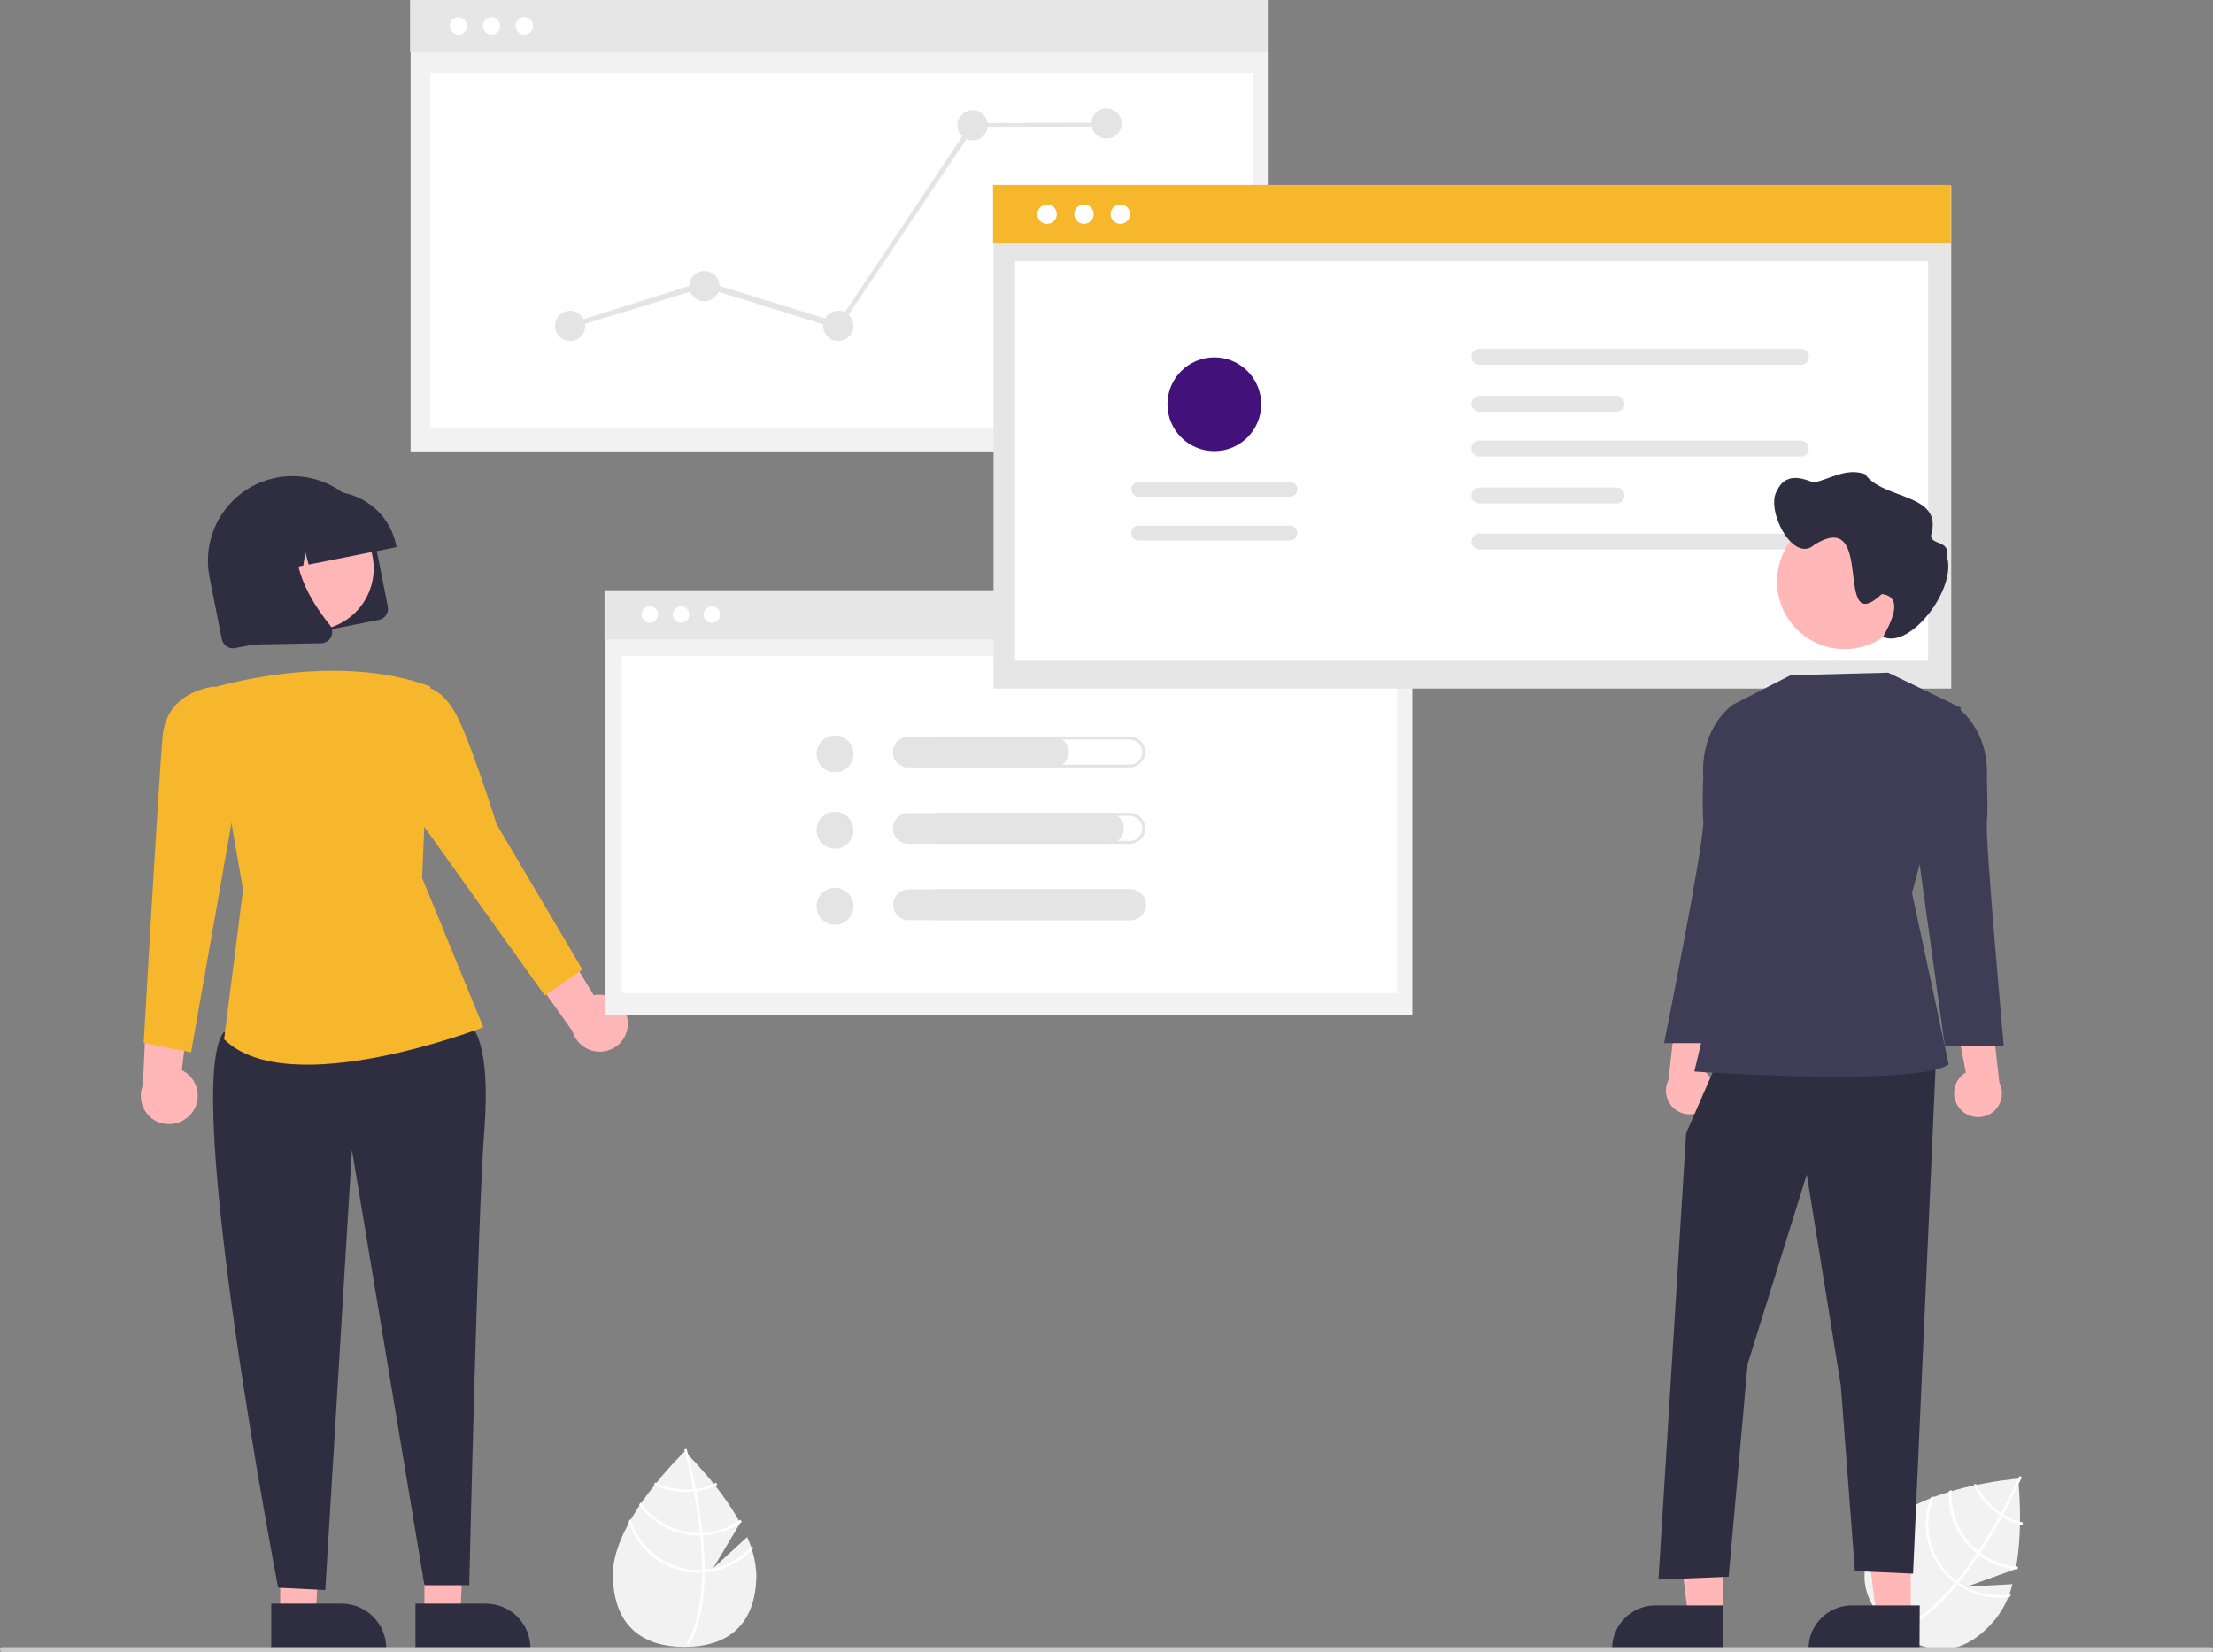 <?xml version="1.0" encoding="utf-8"?>
<!-- Generator: Adobe Illustrator 25.2.1, SVG Export Plug-In . SVG Version: 6.00 Build 0)  -->
<svg version="1.1" id="a9bf0661-4ff9-474e-842c-2ecc0dde3355"
	 xmlns="http://www.w3.org/2000/svg" xmlns:xlink="http://www.w3.org/1999/xlink" x="0px" y="0px" viewBox="0 0 864 645"
	 style="enable-background:new 0 0 864 645;" xml:space="preserve">
<rect x="0" y="0" width="864" height="645" fill="#808080" stroke="none"/>
<style type="text/css">
	.st0{fill:#F2F2F2;}
	.st1{fill:#FFFFFF;}
	.st2{fill:#FFB6B6;}
	.st3{fill:#2F2E41;}
	.st4{fill:#F7B72D;}
	.st5{fill:#E6E6E6;}
	.st6{fill:#E4E4E4;}
	.st7{fill:#42117A;}
	.st8{fill:#FFB7B7;}
	.st9{fill:#3F3D56;}
	.st10{fill:#CACACA;}
</style>
<path class="st0" d="M291.7,600l-13.2,12.1l10.5-17.6c-8.2-15-21.7-27.9-21.7-27.9s-28,26.8-28,47.9s12.5,28.4,28,28.4
	c15.5,0,28-7.4,28-28.4C295,609.5,293.8,604.5,291.7,600z"/>
<path class="st1" d="M275.1,612.8v1c-0.1,12.1-2.1,21.5-6.1,28.1c-0.1,0.1-0.1,0.2-0.2,0.3l-0.4-0.3l-0.4-0.3
	c4.4-7.2,6-17.3,6.1-27.8c0-0.3,0-0.7,0-1c0-4.5-0.3-9-0.7-13.3c0-0.3-0.1-0.7-0.1-1c-0.6-5.8-1.5-11.3-2.4-16.1
	c-0.1-0.3-0.1-0.7-0.2-1c-1.5-8.1-3.1-14-3.5-15.3c0-0.2-0.1-0.2-0.1-0.3l0.5-0.1l0,0l0.5-0.1c0,0,0.1,0.3,0.2,0.9
	c0.6,2,2,7.6,3.4,14.9c0.1,0.3,0.1,0.7,0.2,1c0.7,3.9,1.4,8.2,2,12.8c0.1,1.1,0.3,2.3,0.4,3.4c0,0.3,0.1,0.7,0.1,1
	C274.9,604.2,275.1,608.6,275.1,612.8z"/>
<path class="st1" d="M271.7,581.2c-0.3,0-0.7,0.1-1,0.1c-1,0.1-1.9,0.1-2.9,0.1c-4.1,0-8.2-0.9-11.9-2.7c-0.2,0.3-0.4,0.5-0.7,0.8
	c3.9,1.9,8.2,2.9,12.6,2.9c1,0,2.1-0.1,3.1-0.2c0.3,0,0.7-0.1,1-0.1c2.8-0.4,5.6-1.2,8.2-2.5c-0.2-0.3-0.4-0.6-0.6-0.8
	C277,580.1,274.4,580.8,271.7,581.2z"/>
<path class="st1" d="M274.3,598.4c-0.4,0-0.7,0-1.1,0c-0.1,0-0.2,0-0.3,0c-9.1,0-17.6-4.4-22.8-11.9c-0.2,0.3-0.4,0.6-0.6,0.9
	c5.4,7.5,14.1,12,23.4,12c0.1,0,0.3,0,0.4,0c0.4,0,0.7,0,1.1,0c5.5-0.3,10.8-2.1,15.2-5.3c-0.2-0.3-0.3-0.6-0.5-0.9
	C284.8,596.3,279.6,598.2,274.3,598.4z"/>
<path class="st1" d="M275.1,612.8c-0.4,0-0.7,0.1-1.1,0.1c-0.4,0-0.8,0-1.2,0c-12.3,0-23.2-8.2-26.7-20c-0.2,0.4-0.5,0.8-0.7,1.2
	c3.9,11.8,14.9,19.8,27.3,19.8c0.4,0,0.8,0,1.2,0c0.4,0,0.7,0,1.1-0.1c7.3-0.6,14.1-3.9,19-9.3c-0.1-0.4-0.2-0.8-0.4-1.1
	C289,608.8,282.3,612.2,275.1,612.8z"/>
<path class="st0" d="M785.7,618.4l-17.9,1l19.2-6.9c3.1-16.8,0.9-35.3,0.9-35.3s-38.6,3-52,19.3s-8.3,29.9,3.6,39.7
	c12,9.8,26.3,12,39.7-4.3C782.3,627.9,784.5,623.3,785.7,618.4z"/>
<path class="st1" d="M764.8,617.8l-0.7,0.8c-7.7,9.3-15.2,15.3-22.5,17.9c-0.1,0-0.2,0.1-0.3,0.1l-0.2-0.5l-0.2-0.5
	c8-2.7,15.6-9.6,22.3-17.7c0.2-0.3,0.4-0.5,0.7-0.8c2.8-3.5,5.5-7.1,7.9-10.8c0.2-0.3,0.4-0.6,0.6-0.9c3.2-4.9,6-9.7,8.4-14
	c0.2-0.3,0.3-0.6,0.5-0.9c3.9-7.3,6.4-12.8,7-14c0.1-0.1,0.1-0.2,0.1-0.3l0.5,0.2l0,0l0.5,0.2c0,0-0.1,0.3-0.4,0.8
	c-0.9,1.9-3.3,7.1-6.8,13.6c-0.2,0.3-0.3,0.6-0.5,0.9c-1.9,3.5-4.1,7.3-6.6,11.2c-0.6,1-1.2,1.9-1.9,2.9c-0.2,0.3-0.4,0.6-0.6,0.9
	C770,611,767.4,614.6,764.8,617.8z"/>
<path class="st1" d="M782.2,591.2c-0.3-0.2-0.6-0.4-0.9-0.6c-0.8-0.5-1.6-1.1-2.3-1.7c-3.2-2.6-5.8-5.9-7.5-9.6
	c-0.3,0.1-0.7,0.1-1,0.2c1.8,4,4.5,7.5,7.9,10.2c0.8,0.7,1.6,1.3,2.5,1.8c0.3,0.2,0.6,0.4,0.9,0.6c2.5,1.5,5.1,2.6,7.9,3.3
	c0-0.4,0-0.7,0-1.1C787,593.7,784.5,592.7,782.2,591.2z"/>
<path class="st1" d="M773.2,606.2c-0.3-0.2-0.6-0.4-0.8-0.7c-0.1-0.1-0.2-0.1-0.3-0.2c-7-5.8-10.8-14.6-10.1-23.6
	c-0.4,0.1-0.7,0.2-1.1,0.3c-0.6,9.3,3.3,18.2,10.5,24.1c0.1,0.1,0.2,0.2,0.3,0.3c0.3,0.2,0.6,0.4,0.8,0.7c4.4,3.3,9.7,5.2,15.2,5.5
	c0.1-0.3,0.1-0.7,0.2-1C782.7,611.3,777.6,609.4,773.2,606.2z"/>
<path class="st1" d="M764.8,617.8c-0.3-0.2-0.6-0.4-0.9-0.6c-0.3-0.2-0.6-0.5-0.9-0.7c-9.5-7.8-12.8-21-7.9-32.4
	c-0.4,0.2-0.9,0.3-1.3,0.5c-4.5,11.6-1,24.8,8.6,32.6c0.3,0.2,0.6,0.5,0.9,0.7c0.3,0.2,0.6,0.4,0.9,0.6c6,4.2,13.3,5.9,20.5,4.9
	c0.2-0.4,0.3-0.7,0.4-1.1C778,623.6,770.7,621.9,764.8,617.8z"/>
<polygon class="st2" points="165.7,630.5 179.7,630.5 182.3,576.5 165.7,576.8 "/>
<path class="st3" d="M162.2,626l27.4,0h0c9.7,0,17.5,7.8,17.5,17.5v0.6l-44.9,0L162.2,626z"/>
<polygon class="st2" points="109.4,630.5 123.3,630.5 126.1,576.5 109.4,576.8 "/>
<path class="st3" d="M105.9,626l27.4,0h0c9.7,0,17.5,7.8,17.5,17.5v0.6l-44.9,0L105.9,626z"/>
<path class="st2" d="M245.1,399c-0.2-6.1-5.3-10.9-11.4-10.7c-0.7,0-1.3,0.1-1.9,0.2L211.5,355l-8.7,18.4l20.7,29.1
	c1.7,5.9,7.8,9.3,13.7,7.6C242,408.8,245.4,404.2,245.1,399L245.1,399z"/>
<path class="st2" d="M75.1,434.2c3.6-4.9,2.5-11.8-2.4-15.4c-0.5-0.4-1.1-0.7-1.7-1l4.6-39l-18.2,9.2l-1.6,35.6
	c-2.3,5.7,0.4,12.2,6.1,14.5C66.7,439.9,72.1,438.3,75.1,434.2L75.1,434.2z"/>
<path class="st3" d="M173.9,394.7l9.9,5.8c0,0,8,5.1,5.3,40.6s-5.9,177.7-5.9,177.7h-17.5l-28.3-169.9L127,620.7l-18.4-0.9
	c0,0-37.6-195.5-21.3-216.8L173.9,394.7z"/>
<path class="st4" d="M81.3,269c0,0,48-15.4,86.7-1l-3.2,74.7l23.9,58.3c0,0-75.9,29.5-101.2,4.7l7.4-58.4L81.3,269z"/>
<path class="st4" d="M155.1,276.8l10.1-8.8c0,0,6.7-0.1,12.5,10.2s16.2,43.6,16.2,43.6l33.5,56.7l-14.7,10.1l-53.1-74.3L155.1,276.8
	z"/>
<path class="st4" d="M83.1,272.7l0.7-4.7c0,0-18.7,1.4-20.3,19.4s-7.4,119.7-7.4,119.7l18.5,3.7L93,306.5L83.1,272.7z"/>
<path class="st3" d="M147.9,242l-56.1,11c-2.4,0.5-4.7-1.1-5.2-3.5l-4.8-24.2c-3.5-17.9,8.1-35.3,26-38.8s35.3,8.1,38.8,26l4.8,24.2
	C151.9,239.2,150.3,241.6,147.9,242z"/>
<circle class="st2" cx="121.7" cy="221.9" r="24.2"/>
<path class="st3" d="M154.8,213.6l-34.3,6.8l-1.3-4.9l-0.8,5.3l-5.3,1l-2.6-9.6l-1.6,10.4l-10.2,2l-0.1-0.5
	c-2.8-14.2,6.4-27.9,20.6-30.7l4.8-1c14.2-2.8,27.9,6.4,30.7,20.6L154.8,213.6z"/>
<path class="st3" d="M126.2,251c-0.3,0.1-0.5,0.1-0.8,0.1l-26,0.5l-8.2-41.5l27.6-5.4l-0.5,0.9c-7.3,13,3.4,29.6,10.4,38.3
	c1.1,1.3,1.3,3.1,0.6,4.6C128.8,249.8,127.6,250.7,126.2,251z"/>
<rect id="b0371f3f-df42-4d60-b6c1-6000de199dd5" x="160.3" y="0.3" class="st0" width="335" height="175.9"/>
<rect id="a5ec3362-5fc6-49dd-bbc1-e584c03fc30b" x="160.1" class="st5" width="335" height="20.4"/>
<rect id="edb19af0-e7ad-43aa-9651-c68038fb40c2" x="167.9" y="28.7" class="st1" width="321.1" height="138.2"/>
<circle id="fcfbd1c3-546b-4aa9-92d2-19035f23e7a3" class="st1" cx="191.9" cy="10.1" r="3.4"/>
<circle id="fcf1e260-d16a-4b37-91b5-eb72ad8ee2c7" class="st1" cx="204.7" cy="10.1" r="3.4"/>
<circle id="ae552ed4-f0ed-4b8a-a24a-450e5f71adc4" class="st1" cx="179" cy="10.1" r="3.4"/>
<circle class="st6" cx="222.6" cy="127.2" r="5.9"/>
<circle class="st6" cx="275" cy="111.7" r="5.9"/>
<circle class="st6" cx="327.3" cy="127.2" r="5.9"/>
<circle class="st6" cx="379.7" cy="48.9" r="5.9"/>
<circle class="st6" cx="432" cy="48.2" r="5.9"/>
<polygon class="st6" points="327.5,128.5 275,112.2 223.2,128 222,126.4 275,109.8 327.2,125.9 379.1,48.1 379.3,48 431.7,47.9 
	432.4,49.7 380.3,49.8 "/>
<rect id="a979eff9-2035-45aa-8fad-490bbaa22894" x="236.2" y="230.6" class="st0" width="315.2" height="165.5"/>
<rect id="b5344e31-85e8-4079-8f4b-e609523654c2" x="236" y="230.4" class="st5" width="315.2" height="19.2"/>
<rect id="a6983896-3ceb-4bf9-866b-7e40cad74d1b" x="242.8" y="256.2" class="st1" width="302.7" height="131.5"/>
<circle id="f96e66fe-9216-4da2-bba4-b63d176988a9" class="st1" cx="265.9" cy="239.9" r="3.2"/>
<circle id="e3ffbb79-e13a-4bd7-b23c-45510780cb2f" class="st1" cx="277.9" cy="239.9" r="3.2"/>
<ellipse id="ec6ea03b-7290-43d8-8b25-59bf30f1f0ee" transform="matrix(0.16 -0.987 0.987 0.16 -23.681 452.005)" class="st1" cx="253.8" cy="239.9" rx="3.2" ry="3.2"/>
<rect id="e9e5cf6b-8f55-43bf-8281-302b4fb1e9d5" x="387.9" y="72.5" class="st5" width="373.9" height="196.3"/>
<rect id="e4e8a65e-8422-4898-a810-30d755c7dafc" x="387.7" y="72.2" class="st4" width="373.9" height="22.8"/>
<rect id="b6acd298-89f8-46a0-ab3e-c2f0533bc288" x="396.3" y="102" class="st1" width="356.5" height="155.9"/>
<circle id="a2e6f9e4-3ad4-420f-8fe3-197d901d1e70" class="st1" cx="423.2" cy="83.6" r="3.8"/>
<circle id="b303a717-eadc-4672-a419-54a1feb6afd8" class="st1" cx="437.4" cy="83.6" r="3.8"/>
<circle id="b1ff2c46-8045-41fc-afe2-76f8fb520d89" class="st1" cx="408.8" cy="83.6" r="3.8"/>
<path class="st5" d="M577.2,136.2c-1.7,0.2-2.9,1.8-2.7,3.5c0.2,1.4,1.3,2.5,2.7,2.7h126.3c1.7-0.2,2.9-1.8,2.7-3.5
	c-0.2-1.4-1.3-2.5-2.7-2.7H577.2z"/>
<path class="st5" d="M577.2,208.3c-1.7,0.2-2.9,1.8-2.7,3.5c0.2,1.4,1.3,2.5,2.7,2.7h126.3c1.7-0.2,2.9-1.8,2.7-3.5
	c-0.2-1.4-1.3-2.5-2.7-2.7H577.2z"/>
<path class="st5" d="M577.2,154.5c-1.7,0.2-2.9,1.8-2.7,3.5c0.2,1.4,1.3,2.5,2.7,2.7h54.3c1.7-0.2,2.9-1.8,2.7-3.5
	c-0.2-1.4-1.3-2.5-2.7-2.7H577.2z"/>
<path class="st5" d="M577.2,172c-1.7,0.2-2.9,1.8-2.7,3.5c0.2,1.4,1.3,2.5,2.7,2.7h126.3c1.7-0.2,2.9-1.8,2.7-3.5
	c-0.2-1.4-1.3-2.5-2.7-2.7H577.2z"/>
<path class="st5" d="M577.2,190.3c-1.7,0.2-2.9,1.8-2.7,3.5c0.2,1.4,1.3,2.5,2.7,2.7h54.3c1.7-0.2,2.9-1.8,2.7-3.5
	c-0.2-1.4-1.3-2.5-2.7-2.7H577.2z"/>
<path class="st6" d="M503.6,211c1.6,0,2.9-1.3,2.9-2.9c0-1.6-1.3-2.9-2.9-2.9c0,0,0,0,0,0h-59c-1.6,0-2.9,1.3-2.9,2.9
	c0,1.6,1.3,2.9,2.9,2.9H503.6z"/>
<path class="st6" d="M503.6,193.9c1.6,0,2.9-1.3,2.9-2.9c0-1.6-1.3-2.9-2.9-2.9h-59c-1.6,0-2.9,1.3-2.9,2.9c0,1.6,1.3,2.9,2.9,2.9
	H503.6z"/>
<path class="st7" d="M474.1,139.5c10.1,0,18.3,8.2,18.3,18.3c0,10.1-8.2,18.3-18.3,18.3c-10.1,0-18.3-8.2-18.3-18.3l0,0l0,0
	C455.8,147.7,464,139.5,474.1,139.5z"/>
<circle class="st6" cx="326" cy="294.3" r="7.2"/>
<path class="st6" d="M441.1,288.7c2.7,0,4.9,2.2,4.9,4.9c0,2.7-2.2,4.9-4.9,4.9c0,0,0,0,0,0h-75.4c-2.7,0-4.9-2.2-4.9-4.9
	c0-2.7,2.2-4.9,4.9-4.9c0,0,0,0,0,0H441.1 M441.1,287.5h-75.4c-3.3,0-6.1,2.7-6.1,6s2.7,6.1,6,6.1c0,0,0,0,0,0h75.4
	c3.3,0,6.1-2.7,6.1-6S444.4,287.5,441.1,287.5C441.1,287.5,441.1,287.5,441.1,287.5z"/>
<path class="st6" d="M411.3,299.6h-56.7c-3.3,0-6-2.7-6-6s2.7-6,6-6h56.7c3.3,0,6,2.7,6,6S414.7,299.6,411.3,299.6L411.3,299.6z"/>
<circle class="st6" cx="326" cy="324.1" r="7.2"/>
<path class="st6" d="M441.1,318.5c2.7,0,4.9,2.2,4.9,4.9c0,2.7-2.2,4.9-4.9,4.9c0,0,0,0,0,0h-75.4c-2.7,0-4.9-2.2-4.9-4.9
	c0-2.7,2.2-4.9,4.9-4.9c0,0,0,0,0,0H441.1 M441.1,317.3h-75.4c-3.3,0-6.1,2.7-6.1,6s2.7,6.1,6,6.1c0,0,0,0,0,0h75.4
	c3.3,0,6.1-2.7,6.1-6S444.4,317.3,441.1,317.3C441.1,317.3,441.1,317.3,441.1,317.3z"/>
<path class="st6" d="M432.8,329.4h-78.2c-3.3,0-6-2.7-6-6s2.7-6,6-6h78.2c3.3,0,6,2.7,6,6.1C438.8,326.7,436.1,329.4,432.8,329.4z"
	/>
<circle class="st6" cx="326" cy="353.8" r="7.2"/>
<path class="st6" d="M441.1,348.2c2.7,0,4.9,2.2,4.9,4.9c0,2.7-2.2,4.9-4.9,4.9h-75.4c-2.7,0-4.9-2.2-4.9-4.9c0-2.7,2.2-4.9,4.9-4.9
	l0,0H441.1 M441.1,347.1h-75.4c-3.3,0-6.1,2.7-6.1,6s2.7,6.1,6,6.1c0,0,0,0,0,0h75.4c3.3,0,6.1-2.7,6.1-6S444.4,347.1,441.1,347.1
	C441.1,347.1,441.1,347.1,441.1,347.1z"/>
<path class="st6" d="M441.4,359.2h-86.7c-3.3,0-6-2.7-6-6s2.7-6,6-6h86.7c3.3,0,6,2.7,6,6S444.7,359.2,441.4,359.2z"/>
<path class="st8" d="M666.9,431.6c3.3-3.9,2.8-9.8-1.1-13.1c-0.4-0.4-0.9-0.7-1.3-0.9l6.2-32.5l-15.9,6.6l-3.4,29.9
	c-2.3,4.6-0.4,10.3,4.3,12.5C659.4,435.9,664.1,434.9,666.9,431.6z"/>
<polygon class="st8" points="746,631 732.6,631 726.2,579.2 746,579.2 "/>
<path class="st3" d="M749.4,644.1l-43.3,0v-0.5c0-9.3,7.6-16.9,16.9-16.9h0l26.5,0L749.4,644.1z"/>
<polygon class="st8" points="672.6,631 659.1,631 652.7,579.2 672.6,579.2 "/>
<path class="st3" d="M672.7,644.1l-43.3,0v-0.5c0-9.3,7.6-16.9,16.9-16.9h0l26.5,0L672.7,644.1z"/>
<polygon class="st3" points="671.5,412.1 658.3,442.4 647.5,616.6 674.9,615.5 682.3,532.5 705.4,458.5 718.7,540.9 724.2,613.3 
	746.9,614.3 755.9,412.1 "/>
<path class="st9" d="M737.2,262.6l-38.1,1L676.7,275l-1.2,84.8l-14,58.5c0,0,87.2,6,99.3-2.8l-14.3-66.9l19.1-72.3L737.2,262.6z"/>
<path class="st9" d="M680.8,276.3l-4.1-1.3c0,0-12.9,8.3-11.7,28.3c0,0-0.5,10.4,0,17.3c0.5,7.9-15.3,86.6-15.3,86.6h23l9.9-71.3
	L680.8,276.3z"/>
<path class="st8" d="M765.1,432.7c-3.3-3.9-2.8-9.8,1.1-13.1c0.4-0.4,0.9-0.7,1.3-0.9l-6.2-32.5l15.9,6.6l3.4,29.9
	c2.3,4.6,0.4,10.3-4.3,12.5C772.5,437,767.8,436,765.1,432.7z"/>
<path class="st9" d="M759.9,277.4l4.1-1.3c0,0,12.9,8.3,11.7,28.3c0,0,0.5,10.4,0,17.3c-0.5,7.9,6.6,86.6,6.6,86.6h-23l-9.9-71.3
	L759.9,277.4z"/>
<path class="st8" d="M746.6,227c0,14.6-11.8,26.4-26.4,26.4c-14.6,0-26.4-11.8-26.4-26.4s11.8-26.4,26.4-26.4h0l0,0
	c14.6,0,26.4,11.7,26.4,26.3C746.6,226.9,746.6,226.9,746.6,227z"/>
<path class="st3" d="M693.8,191.5c3.1-6.7,9.1-5.3,14.3-3.1c6.6-1.5,12.9-5.9,20.1-3.3c7,10.2,30.7,7.2,25.7,23.9
	c0,4,7.5,1.7,6.2,8.2c4,12.6-14.4,36.4-24.9,31.4c2.6-4.8,8.6-15.6-0.5-16.7c-19.4,18.1-2-34.5-26.4-19.2
	C700.1,220.2,689.1,198.9,693.8,191.5z"/>
<path class="st10" d="M863,645H1c-0.6,0-1-0.4-1-1s0.4-1,1-1h862c0.6,0,1,0.4,1,1S863.6,645,863,645z"/>
</svg>
